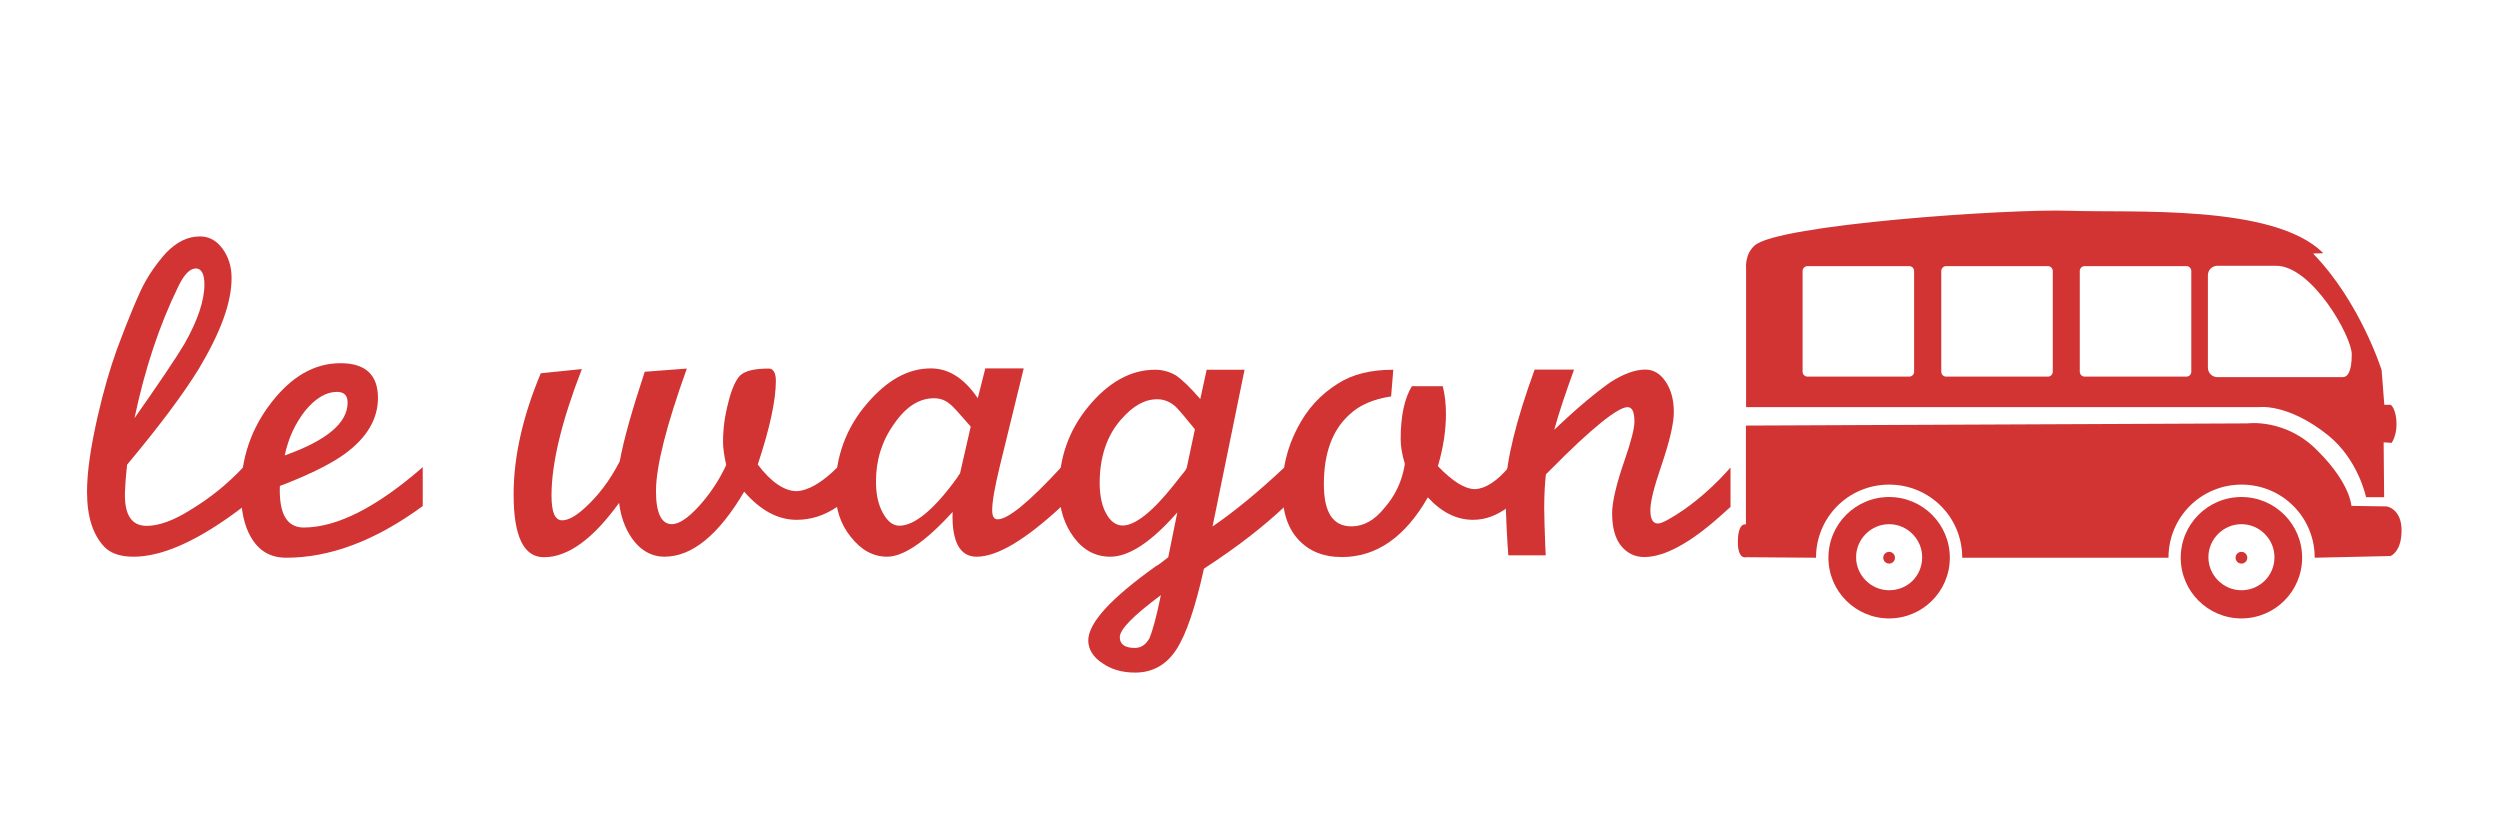 <?xml version="1.0" encoding="utf-8"?>
<!-- Generator: Adobe Illustrator 17.1.0, SVG Export Plug-In . SVG Version: 6.00 Build 0)  -->
<!DOCTYPE svg PUBLIC "-//W3C//DTD SVG 1.1//EN" "http://www.w3.org/Graphics/SVG/1.1/DTD/svg11.dtd">
<svg version="1.1" id="Calque_1" xmlns="http://www.w3.org/2000/svg" xmlns:xlink="http://www.w3.org/1999/xlink" x="0px" y="0px"
	 viewBox="-496.4 0 1490.9 500" enable-background="new -496.4 0 1490.9 500" xml:space="preserve">
<g>
	<path fill="#D23333" d="M-351.3,278.6v23.5c-26.1,20-48,29.9-65.5,29.9c-7.6,0-13.4-1.9-17.2-5.7c-7-7.3-10.5-18.1-10.5-33.1
		c0-11.8,2.2-26.7,6.4-45.1c3.5-15.3,7.3-28.3,11.4-39.7c6.7-18.1,11.8-29.9,14.3-35.3c4.1-8.6,9.5-16.2,15.3-22.6
		c6.4-6.4,12.7-9.5,20-9.5c5.4,0,9.9,2.5,13.4,7.3c3.5,4.8,5.4,10.5,5.4,17.5c0,14.9-6.7,32.7-19.7,54.4
		c-9.2,14.9-23.2,33.7-42.6,56.9c-0.3,3.2-1,8.9-1.3,16.8c-0.3,13.4,4.1,19.7,13,19.7c7.3,0,16.2-3.2,26.7-9.9
		C-370.7,296.7-360.6,288.5-351.3,278.6z M-416.2,249.4c14.9-21.3,24.8-35.9,29.9-44.5c7.9-14,11.8-25.7,11.8-35.3
		c0-6.4-1.9-9.5-5.1-9.5c-3.5,0-7,3.5-10.5,10.8C-401.6,194.4-410.1,220.4-416.2,249.4z"/>
	<path fill="#D23333" d="M-244.3,278.6v23.2c-28.3,20.7-55.3,30.8-81.4,30.8c-9.5,0-16.5-4.1-21.3-12.7c-3.8-6.7-5.7-15.6-5.7-26.4
		c0-20,6-37.8,18.1-53.4c12.1-15.6,25.7-23.5,41.3-23.5c14.9,0,22.3,7,22.3,20.7c0,12.4-6.4,23.5-19.4,33.1
		c-7.3,5.4-18.4,11.1-33.4,17.2l-5.7,2.2c-0.6,16.5,4.1,24.8,14.3,24.8C-295.2,314.5-271.6,302.4-244.3,278.6z M-326.6,271.6
		c25.1-8.9,37.5-19.4,37.5-31.5c0-4.1-1.9-6.4-6.4-6.4c-6.4,0-12.7,3.8-18.8,11.1C-320.3,252.5-324.4,261.1-326.6,271.6z"/>
	<path fill="#D23333" d="M3.1,278.6v23.5c-7.9,5.4-15.9,7.9-24.5,7.9c-11.1,0-21.6-5.7-31.2-16.8C-67.8,319-83.7,332-100.2,332
		c-6.7,0-12.7-2.9-17.5-8.6c-4.8-5.7-8.3-13.7-9.5-23.5c-15.6,21.6-30.5,32.4-44.8,32.4c-12.1,0-18.1-12.4-18.1-37.5
		c0-22.3,5.4-46.4,16.2-72.2l24.5-2.5c-12.1,31.2-18.1,56.3-18.1,75.3c0,9.9,1.9,14.9,6.4,14.9c3.5,0,8.3-2.5,14-7.9
		c7.3-6.7,14.3-15.6,20.3-27.3c2.5-13.7,7.6-31.2,14.9-53.4l25.1-1.9c-12.1,33.7-18.4,58.2-18.4,73.1c0,13,3.2,19.7,9.5,19.7
		c4.1,0,9.5-3.5,15.9-10.5c6.4-7,12.1-15.3,16.5-24.8c-1.3-5.7-1.9-10.2-1.9-13.7c0-7.9,1-15.6,3.2-23.8c1.9-7.9,4.5-13.4,7-15.9
		c3.2-2.9,8.9-4.1,17.2-4.1c2.5,0,4.1,2.5,4.1,7.3c0,11.4-3.5,28-10.8,49.9c7.9,10.5,15.9,15.9,23.2,15.9
		C-14.4,292.6-6.1,287.8,3.1,278.6z"/>
	<path fill="#D23333" d="M136.5,278.6v23.5C115.2,321.8,98.4,332,86,332c-9.9,0-14.9-8.9-14.3-26.7C55.5,323.1,42.4,332,32.6,332
		c-8.3,0-15.6-4.1-21.6-11.8c-6.4-7.9-9.2-17.2-9.2-28c0-19.7,6.4-37.2,19.1-51.8c11.8-13.7,24.2-20.7,37.8-20.7
		c10.8,0,20,6,28,17.8l4.5-17.8h22.9l-14.3,58.5c-2.9,12.1-4.5,20.7-4.5,26.1c0,3.5,1,5.4,3.2,5.4
		C104.7,309.8,117.4,299.3,136.5,278.6z M76.1,282.4l6.4-28c-6.4-7.3-10.5-12.1-12.4-13.4c-2.9-2.5-6-3.5-9.5-3.5
		c-8.9,0-16.8,5.1-23.8,15.3c-7.3,10.2-10.8,21.6-10.8,34.3c0,7.6,1.3,13.7,4.1,18.8s6,7.6,9.9,7.6c8.9,0,20.7-9.5,34.6-28.9
		C75.2,283.4,75.8,282.7,76.1,282.4z"/>
	<path fill="#D23333" d="M200.3,332.3l5.4-26.7l-4.1,4.5c-13.7,14.6-25.7,21.9-35.9,21.9c-8.6,0-15.9-3.8-21.6-11.4
		c-5.7-7.6-8.9-17.2-8.9-28.6c0-18.8,5.7-35.3,17.5-49.6c11.8-14.3,25.1-21.9,39.7-21.9c4.8,0,8.9,1.3,12.7,3.5
		c3.5,2.5,8.3,7,14.3,14l3.8-17.5h22.6l-19.1,93.5c13.4-9.2,27.7-21,42.9-35.3v23.5c-11.8,11.1-27.3,23.5-48,36.9
		c-5.1,22.9-10.5,39.1-16.5,48.3c-6,9.2-14.3,13.7-24.5,13.7c-7.9,0-14.3-1.9-19.7-5.7c-5.4-3.5-8.3-8.3-8.3-13.4
		c0-10.5,13.4-25.1,40.1-44.2C194.6,336.8,197.1,334.9,200.3,332.3z M211.4,278.6l4.8-22.6c-5.4-6.7-9.2-11.1-11.4-13.4
		c-3.5-3.2-7.3-4.5-11.1-4.5c-7.3,0-14.3,3.8-21.3,11.8c-8.6,9.5-13,22.6-13,38.1c0,7.3,1.3,13.7,3.8,18.1c2.5,4.8,6,7.3,9.9,7.3
		c7.3,0,17.5-7.9,30.2-23.8l4.5-5.7C210.5,280.8,211.4,279.2,211.4,278.6z M195.9,354.9c-16.2,12.1-24.5,20.3-24.5,25.1
		c0,4.1,2.9,6.4,8.9,6.4c3.8,0,6.7-1.9,8.9-6C190.8,376.5,193.3,367.9,195.9,354.9z"/>
	<path fill="#D23333" d="M403.4,278.6v23.5c-6.7,5.1-13.7,7.9-21.3,7.9c-9.9,0-18.8-4.5-27-13.4c-13.4,23.5-30.5,35.6-51.2,35.6
		c-11.1,0-19.7-3.5-26.1-10.5c-6.4-7-9.5-16.8-9.5-29.6c0-12.7,2.9-25.1,8.9-36.6c6-11.8,14-20.3,24.2-26.7
		c8.9-5.7,19.7-8.3,33.1-8.3l-1.3,15.9c-10.5,1.6-18.8,5.1-24.8,10.8c-10.2,9.2-15.3,22.9-15.3,41.6c0,16.8,5.4,25.1,16.5,25.1
		c7,0,13.7-3.5,19.7-11.1c6.4-7.3,10.5-15.9,12.1-26.1c-1.9-6.4-2.5-11.1-2.5-14.9c0-13.4,2.2-24.2,6.7-31.5h18.4
		c1.3,5.1,1.9,10.8,1.9,16.5c0,9.9-1.6,20.3-4.8,31.2c8.6,8.9,15.9,13.7,22.3,13.7C389.7,291.3,396.4,286.9,403.4,278.6z"/>
	<path fill="#D23333" d="M418.8,220.4h23.5c-4.8,13.4-8.9,25.1-11.8,35.9c14.3-13.7,25.7-22.9,33.4-28.3c7.9-5.1,14.9-7.6,21-7.6
		c4.8,0,8.9,2.5,12.1,7.3c3.2,4.8,4.8,10.8,4.8,18.1c0,6.7-2.5,17.5-7.6,32.4c-4.1,12.1-6.4,20.7-6.4,26.1s1.6,7.9,4.5,7.9
		c2.5,0,7.6-2.9,15.6-8.3c9.9-7,19.1-15.3,27.7-25.1v23.5l-5.7,5.1c-18.4,16.5-33.7,24.8-45.8,24.8c-5.7,0-10.5-2.5-14-7
		c-3.5-4.5-5.1-11.1-5.1-19.1c0-6.7,2.5-17.5,7.6-32.1c3.8-11.1,5.7-18.4,5.7-22.6c0-5.7-1.3-8.6-4.1-8.6
		c-5.7,0-21.3,12.4-45.8,37.2l-2.9,2.9c-0.6,5.4-1,12.1-1,20c0,5.7,0.3,13.4,0.6,21.9l0.3,6.4h-22.3c-0.3-3.5-0.6-8.6-1-15.9
		l-0.6-14.9V291C401.9,274.5,407.7,250.9,418.8,220.4z"/>
</g>
<g>
	<path fill="#D23333" d="M630.2,296.4c-20,0-36.2,16.2-36.2,36.2s16.2,36.2,36.2,36.2s36.2-16.2,36.2-36.2
		C666.4,312.6,650.2,296.4,630.2,296.4z M630.2,352c-10.8,0-19.7-8.9-19.7-19.7c0-10.8,8.9-19.7,19.7-19.7
		c10.8,0,19.7,8.9,19.7,19.7C649.9,343.4,641.3,352,630.2,352z"/>
	<circle fill="#D23333" cx="630.2" cy="332.6" r="3.5"/>
	<path fill="#D23333" d="M840.3,296.4c-20,0-36.2,16.2-36.2,36.2s16.2,36.2,36.2,36.2s36.2-16.2,36.2-36.2
		C876.5,312.6,860.3,296.4,840.3,296.4z M840.3,352c-10.8,0-19.7-8.9-19.7-19.7c0-10.8,8.9-19.7,19.7-19.7
		c10.8,0,19.7,8.9,19.7,19.7C860,343.4,851.1,352,840.3,352z"/>
	<circle fill="#D23333" cx="840.3" cy="332.6" r="3.5"/>
	<path fill="#D23333" d="M586.6,332.6c0-24.2,19.4-43.6,43.6-43.6s43.6,19.4,43.6,43.6h123c0-24.2,19.4-43.6,43.6-43.6
		s43.6,19.4,43.6,43.6l45.1-1c0,0,6.7-2.2,6.7-15.3c0-13-8.9-14.3-8.9-14.3l-21-0.3c0,0-0.6-13.4-20-32.7
		c-19.1-19.7-42-16.5-42-16.5l-299.1,1.3v59.1h0.6c0,0-5.1-2.5-5.4,9.5c-0.3,11.8,5.1,9.9,5.1,9.9L586.6,332.6z"/>
	<rect x="675.6" y="310.1" fill="#D23333" width="121.8" height="2.5"/>
	<rect x="548.8" y="310.1" fill="#D23333" width="38.8" height="2.5"/>
	<path fill="#D23333" d="M929.3,241.4h-3.8l-1.6-20.7c0,0-12.7-40.4-40.7-69.3c-0.6-0.6,6.4,0,5.7-0.6
		c-29.2-29.2-114.1-23.8-151-25.1s-174.2,8.3-187.9,20.7c-6,5.4-5.1,13.4-5.1,13.4v83h305.8c0,0,17.2-2.5,41.3,16.8
		c18.1,14.6,22.6,36.9,22.6,36.9h10.8l-0.3-32.7l4.8,0.3C934.7,256.7,932.8,243.9,929.3,241.4z M645.1,221.7c0,1.6-1.3,2.9-2.9,2.9
		h-60.7c-1.6,0-2.9-1.3-2.9-2.9v-60.1c0-1.6,1.3-2.9,2.9-2.9h60.7c1.6,0,2.9,1.3,2.9,2.9V221.7z M727.8,221.7c0,1.6-1.3,2.9-2.9,2.9
		h-60.7c-1.6,0-2.9-1.3-2.9-2.9v-60.1c0-1.6,1.3-2.9,2.9-2.9h60.7c1.6,0,2.9,1.3,2.9,2.9V221.7z M810.4,221.7c0,1.6-1.3,2.9-2.9,2.9
		h-60.7c-1.6,0-2.9-1.3-2.9-2.9v-60.1c0-1.6,1.3-2.9,2.9-2.9h60.7c1.6,0,2.9,1.3,2.9,2.9V221.7z M900.7,224.9H826
		c-3.2,0-5.7-2.5-5.7-5.7v-55c0-3.2,2.5-5.7,5.7-5.7h35c21.3,0,45.1,42,45.1,52.8C906.1,221.7,903.6,224.9,900.7,224.9z"/>
</g>
</svg>

